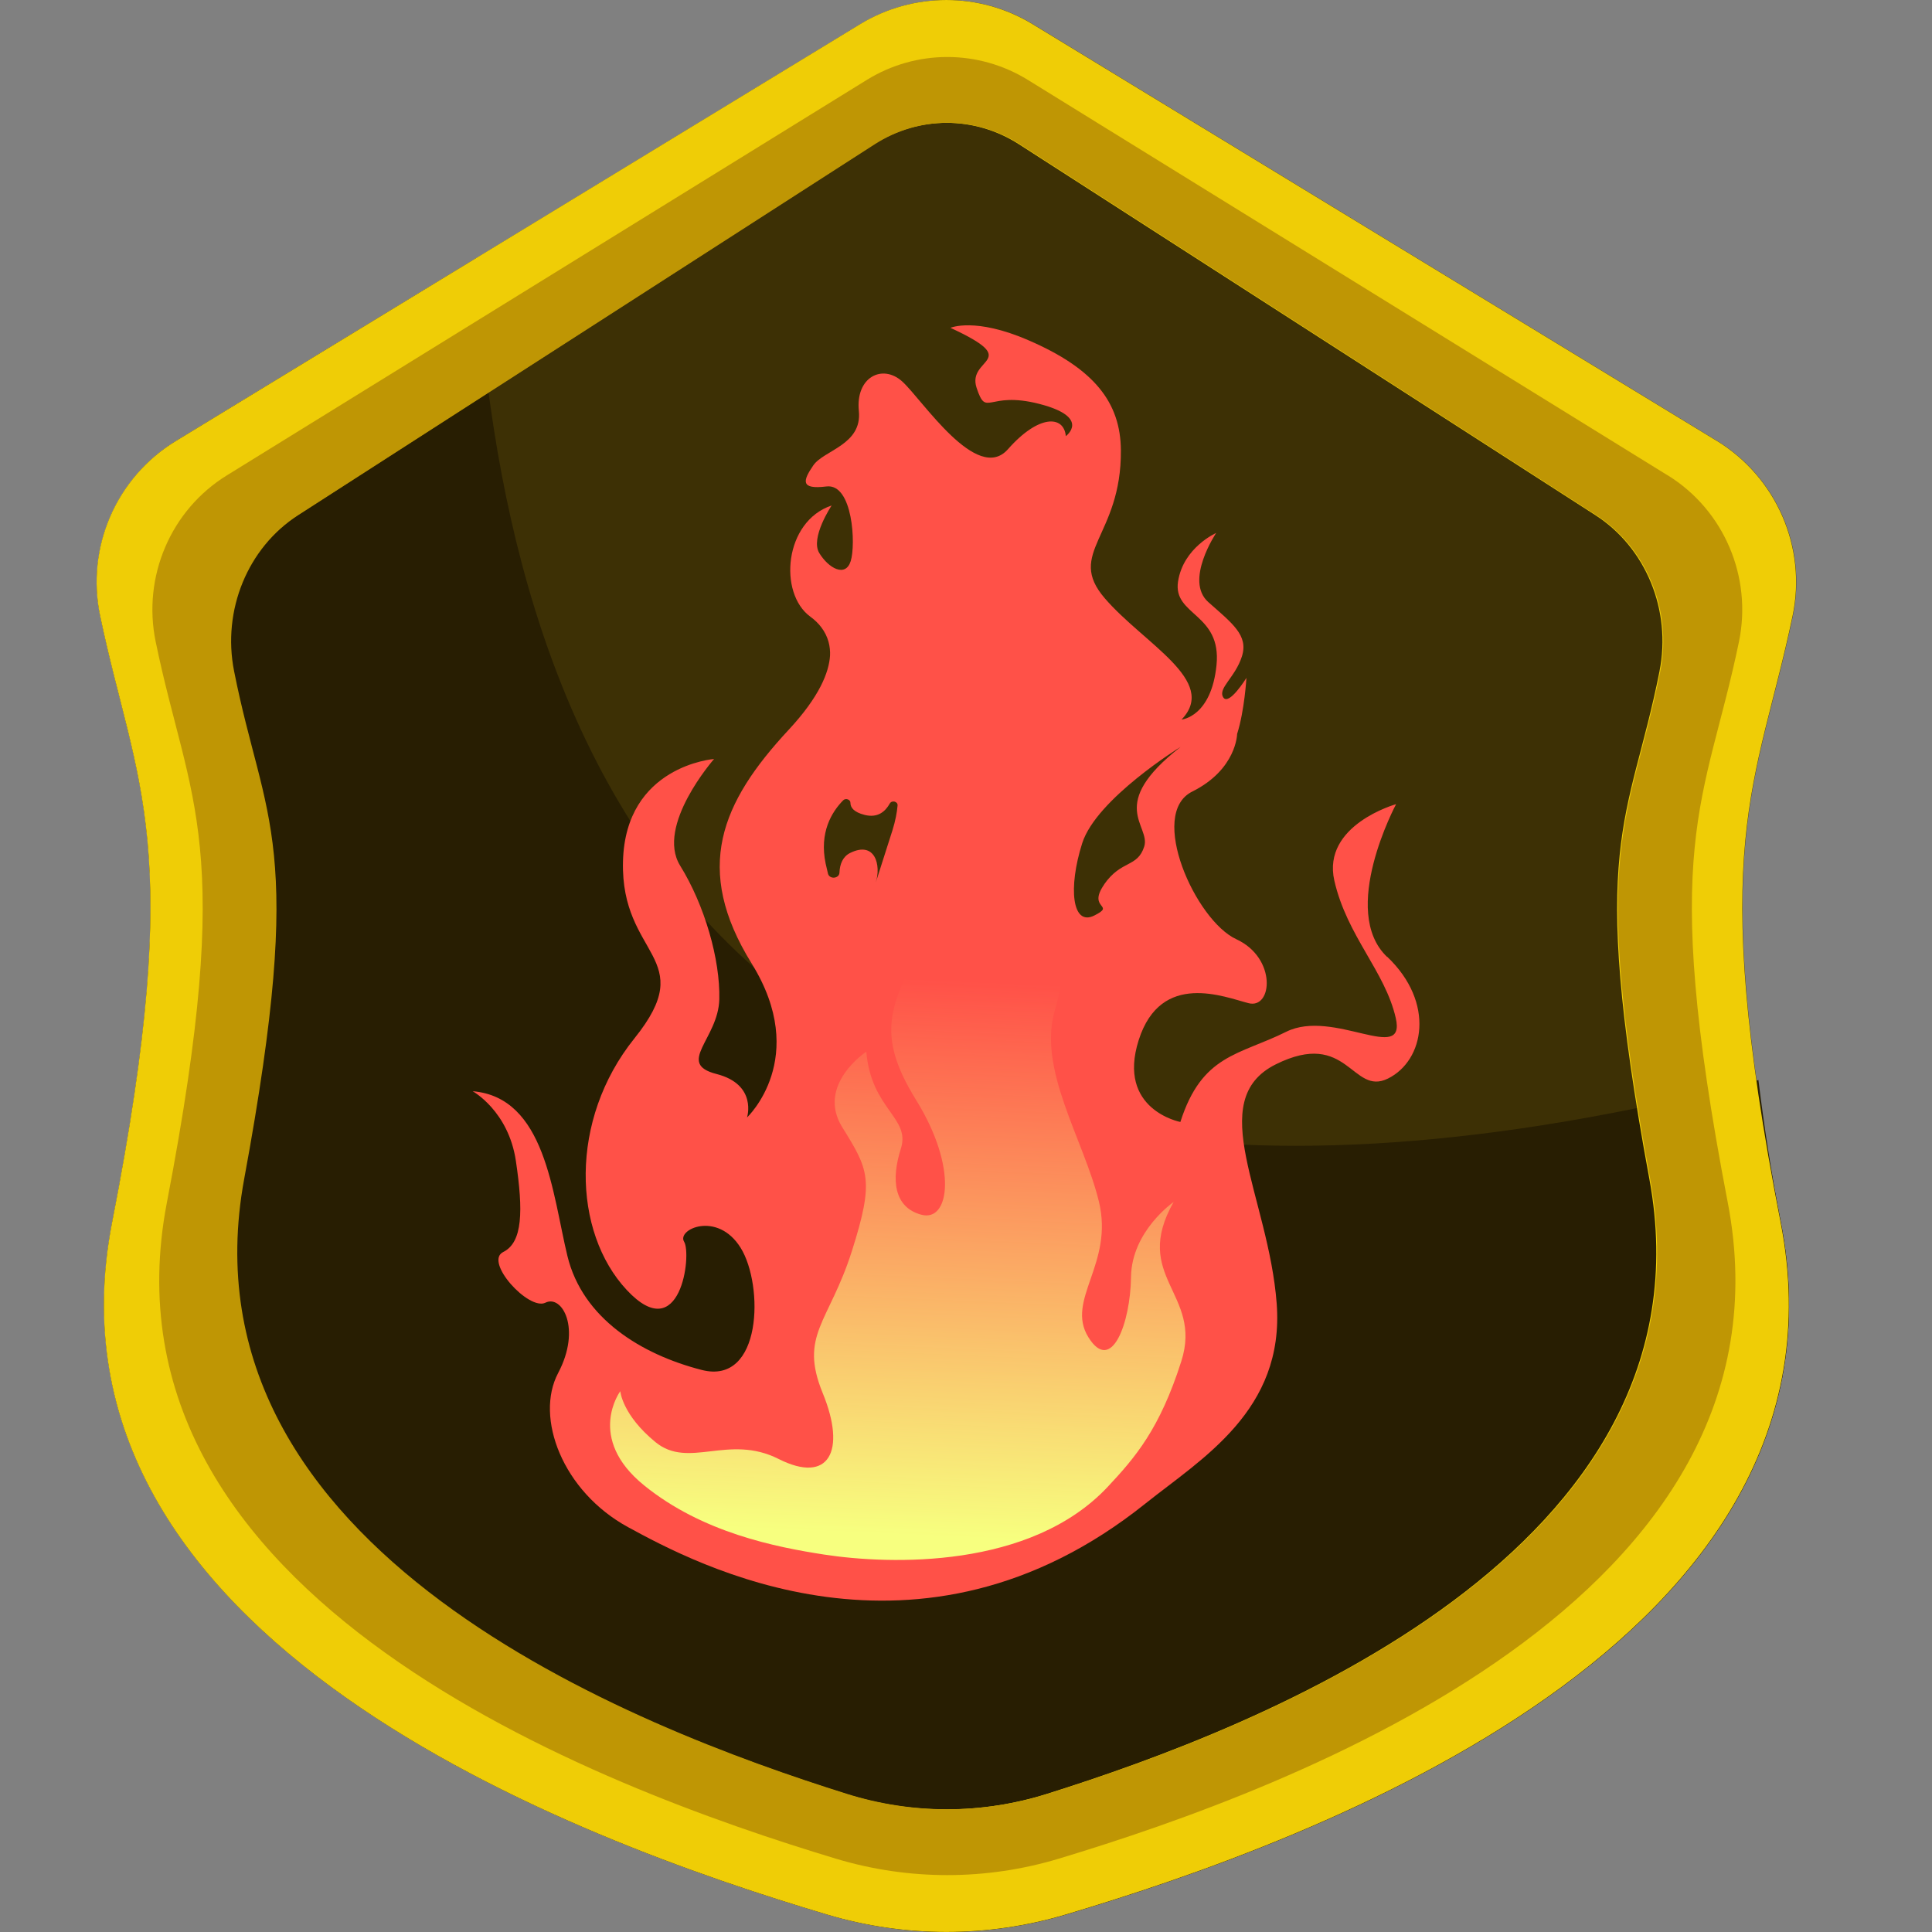 <svg width="48" height="48" viewBox="0 0 48 48" fill="none" xmlns="http://www.w3.org/2000/svg">
<rect x="0" y="0" width="48" height="48" fill="#808080" stroke="none"/>
<g id="Badge_4_fire">
<g id="Vector">
<path d="M42.655 10.951L25.661 0.601C24.345 -0.2 22.691 -0.2 21.375 0.601L4.384 10.951C2.897 11.855 2.136 13.599 2.494 15.304C3.386 19.563 4.636 20.919 2.791 30.369C0.765 40.75 14.355 45.722 20.553 47.566C22.488 48.143 24.548 48.143 26.483 47.566C32.681 45.722 46.271 40.75 44.245 30.369C42.4 20.919 43.65 19.563 44.542 15.304C44.9 13.599 44.139 11.855 42.652 10.948L42.655 10.951Z" fill="#3D3005"/>
<path d="M43.69 26.832C16.812 33.739 12.447 17.2 11.828 6.419L4.387 10.951C2.897 11.855 2.136 13.599 2.494 15.304C3.386 19.563 4.636 20.919 2.791 30.369C0.765 40.75 14.355 45.722 20.553 47.566C22.488 48.143 24.548 48.143 26.483 47.566C32.681 45.722 46.271 40.75 44.245 30.369C44.011 29.174 43.829 27.991 43.687 26.829L43.69 26.832Z" fill="#281E02"/>
<path d="M42.649 10.951L25.655 0.601C24.339 -0.2 22.685 -0.2 21.369 0.601L4.378 10.951C2.888 11.855 2.13 13.599 2.488 15.304C3.38 19.563 4.63 20.919 2.785 30.369C0.759 40.75 14.349 45.722 20.547 47.566C22.482 48.143 24.542 48.143 26.477 47.566C32.675 45.722 46.265 40.75 44.239 30.369C42.394 20.919 43.644 19.563 44.536 15.304C44.894 13.599 44.133 11.855 42.646 10.948L42.649 10.951ZM41.23 16.678C40.477 20.471 39.425 20.88 40.978 29.292C42.686 38.535 31.234 42.928 26.01 44.569C24.378 45.082 22.643 45.082 21.014 44.569C15.79 42.928 4.338 38.535 6.046 29.292C7.599 20.88 6.547 20.471 5.794 16.678C5.494 15.162 6.134 13.608 7.387 12.802L21.709 3.586C22.819 2.873 24.211 2.873 25.319 3.586L39.637 12.799C40.89 13.605 41.53 15.159 41.23 16.675V16.678Z" fill="#EFCD06"/>
<path d="M41.433 11.81L25.54 1.987C24.308 1.226 22.761 1.226 21.533 1.987L5.637 11.81C4.244 12.668 3.534 14.325 3.868 15.944C4.702 19.988 5.87 20.901 4.147 29.872C2.251 39.724 14.965 44.426 20.762 46.177C22.573 46.723 24.499 46.723 26.31 46.177C32.108 44.426 44.821 39.724 42.925 29.872C41.199 20.904 42.367 19.988 43.204 15.944C43.538 14.328 42.828 12.671 41.436 11.81H41.433ZM41.251 16.675C40.498 20.467 39.446 20.877 40.999 29.289C42.707 38.532 31.255 42.925 26.031 44.566C24.399 45.079 22.664 45.079 21.035 44.566C15.811 42.925 4.36 38.532 6.067 29.289C7.621 20.877 6.568 20.467 5.816 16.675C5.515 15.159 6.155 13.605 7.408 12.799L21.73 3.586C22.84 2.873 24.232 2.873 25.34 3.586L39.658 12.799C40.911 13.605 41.551 15.159 41.251 16.675Z" fill="#BF9604"/>
<path d="M34.465 23.777C33.26 22.636 34.686 19.979 34.686 19.979C34.686 19.979 32.839 20.495 33.151 21.878C33.467 23.261 34.41 24.126 34.677 25.291C34.944 26.453 33.127 25.051 31.956 25.634C30.782 26.219 29.863 26.192 29.326 27.875C29.326 27.875 27.739 27.572 28.291 25.84C28.843 24.108 30.43 24.775 31.021 24.924C31.613 25.075 31.728 23.801 30.715 23.334C29.702 22.867 28.513 20.219 29.62 19.667C30.724 19.117 30.736 18.235 30.736 18.235C30.921 17.652 30.967 16.842 30.967 16.842C30.967 16.842 30.53 17.549 30.391 17.325C30.251 17.1 30.688 16.833 30.855 16.308C31.021 15.784 30.621 15.492 30.02 14.959C29.42 14.425 30.215 13.242 30.215 13.242C30.215 13.242 29.399 13.599 29.268 14.449C29.138 15.298 30.354 15.232 30.224 16.524C30.093 17.816 29.356 17.877 29.356 17.877C30.278 16.915 28.425 15.999 27.448 14.864C26.474 13.733 27.867 13.332 27.848 11.185C27.839 10.002 27.19 9.161 25.555 8.455C24.22 7.875 23.614 8.145 23.614 8.145C25.452 8.995 24.014 8.879 24.263 9.635C24.515 10.393 24.524 9.701 25.822 10.035C27.12 10.369 26.48 10.836 26.48 10.836C26.435 10.32 25.813 10.287 25.042 11.161C24.272 12.034 22.907 9.92 22.415 9.477C21.924 9.034 21.253 9.368 21.338 10.211C21.423 11.054 20.465 11.185 20.207 11.561C19.949 11.937 19.873 12.168 20.532 12.086C21.19 12.004 21.266 13.536 21.135 13.942C21.005 14.352 20.586 14.118 20.356 13.742C20.122 13.366 20.662 12.559 20.662 12.559C19.482 12.95 19.333 14.74 20.134 15.322C20.246 15.404 20.334 15.492 20.401 15.58C20.586 15.82 20.632 16.078 20.622 16.29C20.595 16.703 20.362 17.306 19.594 18.132C17.913 19.94 17.216 21.584 18.675 23.938C20.131 26.289 18.56 27.763 18.56 27.763C18.56 27.763 18.821 26.944 17.801 26.683C16.782 26.422 17.847 25.809 17.871 24.827C17.895 23.844 17.51 22.494 16.897 21.505C16.285 20.513 17.741 18.857 17.741 18.857C17.741 18.857 15.538 19.02 15.478 21.402C15.417 23.783 17.395 23.768 15.763 25.797C14.131 27.827 14.228 30.612 15.572 32.05C16.913 33.487 17.189 31.161 16.997 30.851C16.806 30.542 17.826 30.075 18.402 31.003C18.978 31.931 18.939 34.422 17.434 34.036C15.933 33.651 14.473 32.756 14.097 31.203C13.721 29.65 13.551 27.263 11.743 27.111C11.743 27.111 12.632 27.599 12.817 28.843C13.002 30.087 12.987 30.866 12.502 31.106C12.019 31.346 13.139 32.571 13.551 32.365C13.967 32.159 14.449 33.011 13.867 34.112C13.284 35.214 13.973 37.055 15.608 37.944C17.24 38.83 22.816 41.869 28.458 37.355C29.851 36.242 31.919 35.041 31.719 32.386C31.519 29.732 29.902 27.338 31.695 26.444C33.491 25.549 33.588 27.241 34.486 26.795C35.384 26.349 35.666 24.912 34.462 23.768L34.465 23.777ZM22.173 20.628C21.927 21.399 21.757 21.93 21.757 21.93C21.897 21.496 21.742 20.883 21.12 21.192C20.938 21.284 20.865 21.468 20.856 21.681C20.85 21.832 20.607 21.851 20.571 21.705C20.553 21.626 20.532 21.544 20.513 21.456C20.352 20.683 20.662 20.176 20.947 19.885C21.008 19.821 21.129 19.861 21.129 19.946C21.129 20.061 21.208 20.176 21.481 20.246C21.806 20.328 21.994 20.164 22.106 19.964C22.157 19.873 22.309 19.912 22.3 20.012C22.285 20.182 22.248 20.389 22.173 20.628ZM27.433 21.975C27.002 22.594 27.739 22.47 27.187 22.746C26.635 23.022 26.535 22.057 26.887 20.95C27.239 19.843 29.332 18.556 29.332 18.556C27.475 20.006 28.595 20.504 28.428 21.032C28.258 21.562 27.861 21.356 27.43 21.975H27.433Z" fill="#FF5148"/>
<path d="M27.518 36.943C28.203 36.212 28.813 35.505 29.35 33.818C29.887 32.132 28.1 31.728 29.159 29.862C29.159 29.862 28.115 30.584 28.1 31.725C28.085 32.866 27.618 34.152 27.041 33.224C26.465 32.295 27.679 31.406 27.302 29.853C26.926 28.3 25.746 26.538 26.223 25.045C26.699 23.552 25.846 20.938 25.846 20.938L22.864 18.82C22.864 18.82 24.169 21.29 23.125 23.107C22.082 24.924 21.73 25.664 22.764 27.335C23.799 29.007 23.589 30.36 22.898 30.181C22.206 30.002 22.136 29.307 22.382 28.537C22.628 27.766 21.645 27.566 21.523 26.128C21.523 26.128 20.274 26.953 20.926 28.006C21.578 29.058 21.73 29.307 21.163 31.088C20.595 32.869 19.849 33.169 20.441 34.613C21.032 36.054 20.595 36.879 19.345 36.248C18.096 35.617 17.113 36.509 16.285 35.829C15.456 35.15 15.411 34.564 15.411 34.564C15.411 34.564 14.549 35.726 16.002 36.903C17.452 38.08 19.279 38.438 20.477 38.623C22.121 38.875 25.604 38.984 27.521 36.94L27.518 36.943Z" fill="url(#paint0_linear_227_727)" style="mix-blend-mode:lighten"/>
</g>
</g>
<defs>
<linearGradient id="paint0_linear_227_727" x1="22.177" y1="38.122" x2="22.775" y2="24.32" gradientUnits="userSpaceOnUse">
<stop stop-color="#F7FF7F"/>
<stop offset="1" stop-color="#F7FF7F" stop-opacity="0"/>
</linearGradient>
</defs>
</svg>
